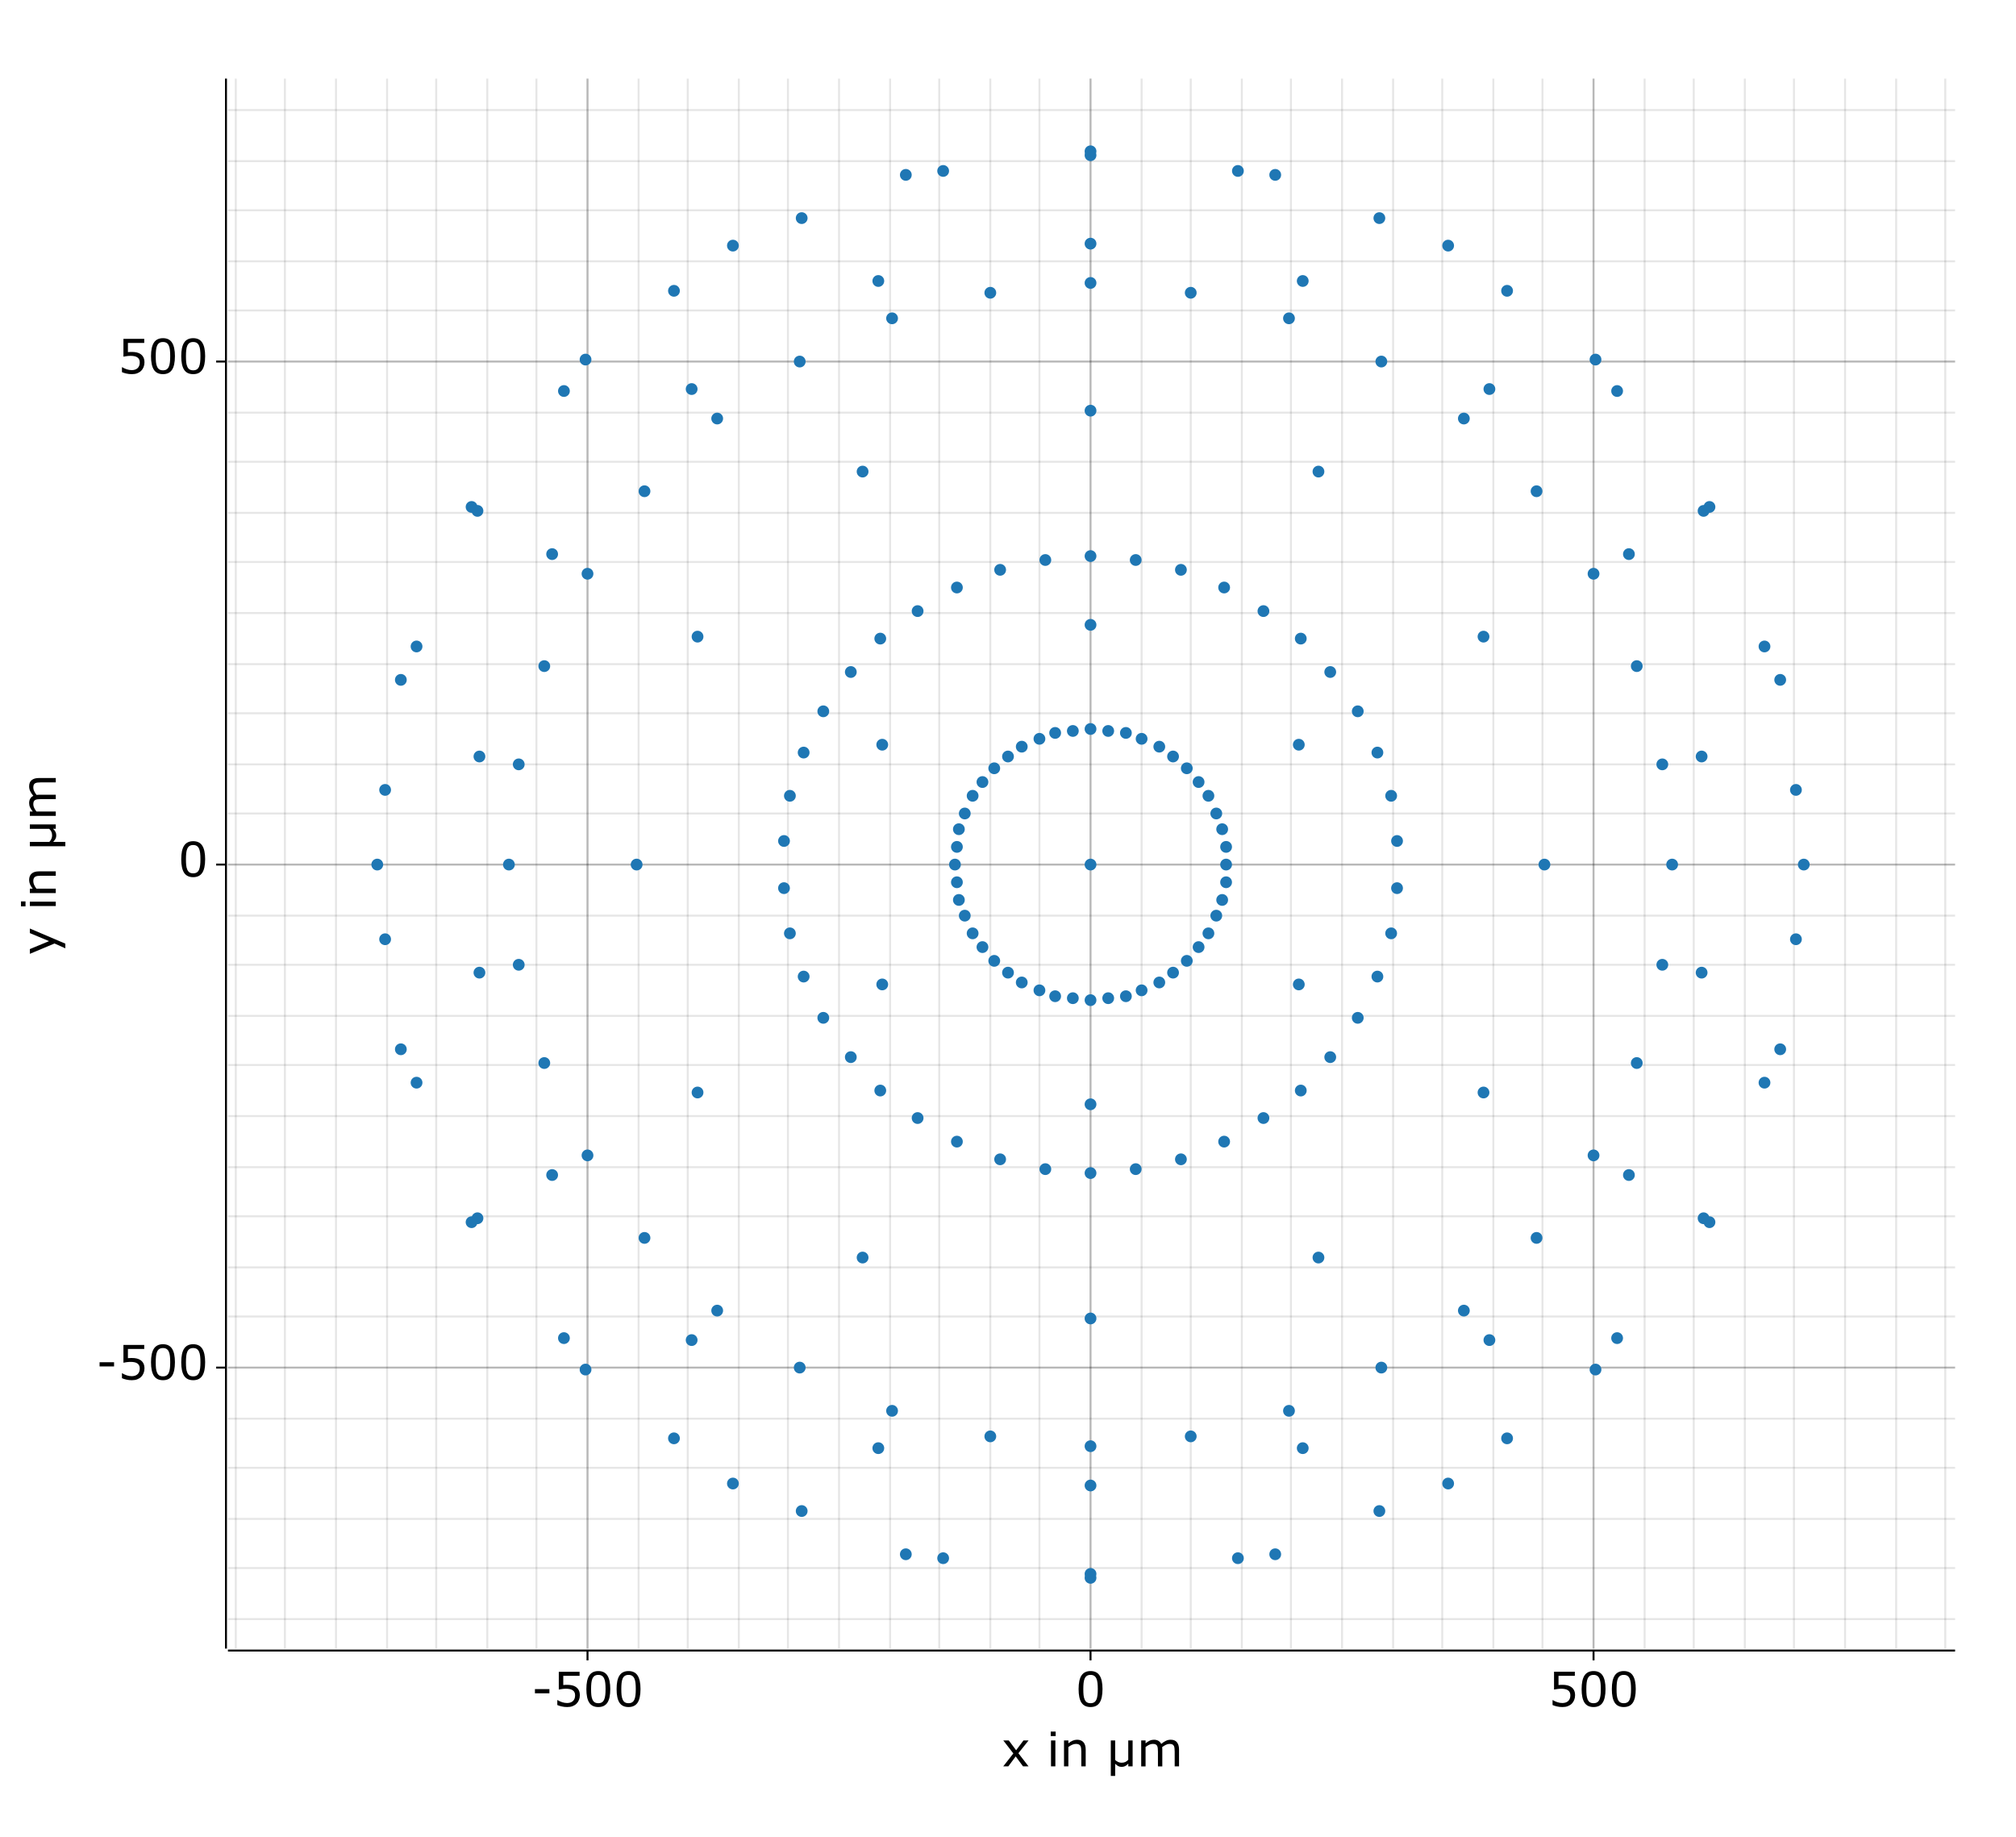 <?xml version="1.0" encoding="UTF-8" standalone="no"?>
<svg
   width="1026"
   height="935"
   viewBox="0 0 1026 935"
   version="1.1"
   id="svg296"
   sodipodi:docname="workshop__04_spot_dia_exit.svg"
   inkscape:version="1.4 (86a8ad7, 2024-10-11)"
   inkscape:export-filename="workshop__04_spot_dia_exit.png"
   inkscape:export-xdpi="96"
   inkscape:export-ydpi="96"
   xmlns:inkscape="http://www.inkscape.org/namespaces/inkscape"
   xmlns:sodipodi="http://sodipodi.sourceforge.net/DTD/sodipodi-0.dtd"
   xmlns="http://www.w3.org/2000/svg"
   xmlns:svg="http://www.w3.org/2000/svg">
  <defs
     id="defs296" />
  <sodipodi:namedview
     id="namedview296"
     pagecolor="#ffffff"
     bordercolor="#000000"
     borderopacity="0.25"
     inkscape:showpageshadow="2"
     inkscape:pageopacity="0.0"
     inkscape:pagecheckerboard="0"
     inkscape:deskcolor="#d1d1d1"
     showgrid="false"
     inkscape:zoom="0.9657754"
     inkscape:cx="513.05925"
     inkscape:cy="467.5"
     inkscape:window-width="1920"
     inkscape:window-height="1147"
     inkscape:window-x="-8"
     inkscape:window-y="-8"
     inkscape:window-maximized="1"
     inkscape:current-layer="svg296" />
  <line
     opacity="0.1"
     stroke="#000000"
     stroke-width="1"
     x1="120"
     y1="839"
     x2="120"
     y2="40"
     id="line1" />
  <line
     opacity="0.1"
     stroke="#000000"
     stroke-width="1"
     x1="145"
     y1="839"
     x2="145"
     y2="40"
     id="line2" />
  <line
     opacity="0.1"
     stroke="#000000"
     stroke-width="1"
     x1="171"
     y1="839"
     x2="171"
     y2="40"
     id="line3" />
  <line
     opacity="0.1"
     stroke="#000000"
     stroke-width="1"
     x1="197"
     y1="839"
     x2="197"
     y2="40"
     id="line4" />
  <line
     opacity="0.1"
     stroke="#000000"
     stroke-width="1"
     x1="222"
     y1="839"
     x2="222"
     y2="40"
     id="line5" />
  <line
     opacity="0.1"
     stroke="#000000"
     stroke-width="1"
     x1="248"
     y1="839"
     x2="248"
     y2="40"
     id="line6" />
  <line
     opacity="0.1"
     stroke="#000000"
     stroke-width="1"
     x1="273"
     y1="839"
     x2="273"
     y2="40"
     id="line7" />
  <line
     opacity="0.1"
     stroke="#000000"
     stroke-width="1"
     x1="299"
     y1="839"
     x2="299"
     y2="40"
     id="line8" />
  <line
     opacity="0.1"
     stroke="#000000"
     stroke-width="1"
     x1="325"
     y1="839"
     x2="325"
     y2="40"
     id="line9" />
  <line
     opacity="0.1"
     stroke="#000000"
     stroke-width="1"
     x1="350"
     y1="839"
     x2="350"
     y2="40"
     id="line10" />
  <line
     opacity="0.1"
     stroke="#000000"
     stroke-width="1"
     x1="376"
     y1="839"
     x2="376"
     y2="40"
     id="line11" />
  <line
     opacity="0.1"
     stroke="#000000"
     stroke-width="1"
     x1="401"
     y1="839"
     x2="401"
     y2="40"
     id="line12" />
  <line
     opacity="0.1"
     stroke="#000000"
     stroke-width="1"
     x1="427"
     y1="839"
     x2="427"
     y2="40"
     id="line13" />
  <line
     opacity="0.1"
     stroke="#000000"
     stroke-width="1"
     x1="453"
     y1="839"
     x2="453"
     y2="40"
     id="line14" />
  <line
     opacity="0.1"
     stroke="#000000"
     stroke-width="1"
     x1="478"
     y1="839"
     x2="478"
     y2="40"
     id="line15" />
  <line
     opacity="0.1"
     stroke="#000000"
     stroke-width="1"
     x1="504"
     y1="839"
     x2="504"
     y2="40"
     id="line16" />
  <line
     opacity="0.1"
     stroke="#000000"
     stroke-width="1"
     x1="529"
     y1="839"
     x2="529"
     y2="40"
     id="line17" />
  <line
     opacity="0.1"
     stroke="#000000"
     stroke-width="1"
     x1="555"
     y1="839"
     x2="555"
     y2="40"
     id="line18" />
  <line
     opacity="0.1"
     stroke="#000000"
     stroke-width="1"
     x1="581"
     y1="839"
     x2="581"
     y2="40"
     id="line19" />
  <line
     opacity="0.1"
     stroke="#000000"
     stroke-width="1"
     x1="606"
     y1="839"
     x2="606"
     y2="40"
     id="line20" />
  <line
     opacity="0.1"
     stroke="#000000"
     stroke-width="1"
     x1="632"
     y1="839"
     x2="632"
     y2="40"
     id="line21" />
  <line
     opacity="0.1"
     stroke="#000000"
     stroke-width="1"
     x1="657"
     y1="839"
     x2="657"
     y2="40"
     id="line22" />
  <line
     opacity="0.1"
     stroke="#000000"
     stroke-width="1"
     x1="683"
     y1="839"
     x2="683"
     y2="40"
     id="line23" />
  <line
     opacity="0.1"
     stroke="#000000"
     stroke-width="1"
     x1="709"
     y1="839"
     x2="709"
     y2="40"
     id="line24" />
  <line
     opacity="0.1"
     stroke="#000000"
     stroke-width="1"
     x1="734"
     y1="839"
     x2="734"
     y2="40"
     id="line25" />
  <line
     opacity="0.1"
     stroke="#000000"
     stroke-width="1"
     x1="760"
     y1="839"
     x2="760"
     y2="40"
     id="line26" />
  <line
     opacity="0.1"
     stroke="#000000"
     stroke-width="1"
     x1="785"
     y1="839"
     x2="785"
     y2="40"
     id="line27" />
  <line
     opacity="0.1"
     stroke="#000000"
     stroke-width="1"
     x1="811"
     y1="839"
     x2="811"
     y2="40"
     id="line28" />
  <line
     opacity="0.1"
     stroke="#000000"
     stroke-width="1"
     x1="837"
     y1="839"
     x2="837"
     y2="40"
     id="line29" />
  <line
     opacity="0.1"
     stroke="#000000"
     stroke-width="1"
     x1="862"
     y1="839"
     x2="862"
     y2="40"
     id="line30" />
  <line
     opacity="0.1"
     stroke="#000000"
     stroke-width="1"
     x1="888"
     y1="839"
     x2="888"
     y2="40"
     id="line31" />
  <line
     opacity="0.1"
     stroke="#000000"
     stroke-width="1"
     x1="913"
     y1="839"
     x2="913"
     y2="40"
     id="line32" />
  <line
     opacity="0.1"
     stroke="#000000"
     stroke-width="1"
     x1="939"
     y1="839"
     x2="939"
     y2="40"
     id="line33" />
  <line
     opacity="0.1"
     stroke="#000000"
     stroke-width="1"
     x1="965"
     y1="839"
     x2="965"
     y2="40"
     id="line34" />
  <line
     opacity="0.1"
     stroke="#000000"
     stroke-width="1"
     x1="990"
     y1="839"
     x2="990"
     y2="40"
     id="line35" />
  <line
     opacity="0.1"
     stroke="#000000"
     stroke-width="1"
     x1="116"
     y1="824"
     x2="995"
     y2="824"
     id="line36" />
  <line
     opacity="0.1"
     stroke="#000000"
     stroke-width="1"
     x1="116"
     y1="798"
     x2="995"
     y2="798"
     id="line37" />
  <line
     opacity="0.1"
     stroke="#000000"
     stroke-width="1"
     x1="116"
     y1="773"
     x2="995"
     y2="773"
     id="line38" />
  <line
     opacity="0.1"
     stroke="#000000"
     stroke-width="1"
     x1="116"
     y1="747"
     x2="995"
     y2="747"
     id="line39" />
  <line
     opacity="0.1"
     stroke="#000000"
     stroke-width="1"
     x1="116"
     y1="722"
     x2="995"
     y2="722"
     id="line40" />
  <line
     opacity="0.1"
     stroke="#000000"
     stroke-width="1"
     x1="116"
     y1="696"
     x2="995"
     y2="696"
     id="line41" />
  <line
     opacity="0.1"
     stroke="#000000"
     stroke-width="1"
     x1="116"
     y1="670"
     x2="995"
     y2="670"
     id="line42" />
  <line
     opacity="0.1"
     stroke="#000000"
     stroke-width="1"
     x1="116"
     y1="645"
     x2="995"
     y2="645"
     id="line43" />
  <line
     opacity="0.1"
     stroke="#000000"
     stroke-width="1"
     x1="116"
     y1="619"
     x2="995"
     y2="619"
     id="line44" />
  <line
     opacity="0.1"
     stroke="#000000"
     stroke-width="1"
     x1="116"
     y1="594"
     x2="995"
     y2="594"
     id="line45" />
  <line
     opacity="0.1"
     stroke="#000000"
     stroke-width="1"
     x1="116"
     y1="568"
     x2="995"
     y2="568"
     id="line46" />
  <line
     opacity="0.1"
     stroke="#000000"
     stroke-width="1"
     x1="116"
     y1="542"
     x2="995"
     y2="542"
     id="line47" />
  <line
     opacity="0.1"
     stroke="#000000"
     stroke-width="1"
     x1="116"
     y1="517"
     x2="995"
     y2="517"
     id="line48" />
  <line
     opacity="0.1"
     stroke="#000000"
     stroke-width="1"
     x1="116"
     y1="491"
     x2="995"
     y2="491"
     id="line49" />
  <line
     opacity="0.1"
     stroke="#000000"
     stroke-width="1"
     x1="116"
     y1="466"
     x2="995"
     y2="466"
     id="line50" />
  <line
     opacity="0.1"
     stroke="#000000"
     stroke-width="1"
     x1="116"
     y1="440"
     x2="995"
     y2="440"
     id="line51" />
  <line
     opacity="0.1"
     stroke="#000000"
     stroke-width="1"
     x1="116"
     y1="414"
     x2="995"
     y2="414"
     id="line52" />
  <line
     opacity="0.1"
     stroke="#000000"
     stroke-width="1"
     x1="116"
     y1="389"
     x2="995"
     y2="389"
     id="line53" />
  <line
     opacity="0.1"
     stroke="#000000"
     stroke-width="1"
     x1="116"
     y1="363"
     x2="995"
     y2="363"
     id="line54" />
  <line
     opacity="0.1"
     stroke="#000000"
     stroke-width="1"
     x1="116"
     y1="338"
     x2="995"
     y2="338"
     id="line55" />
  <line
     opacity="0.1"
     stroke="#000000"
     stroke-width="1"
     x1="116"
     y1="312"
     x2="995"
     y2="312"
     id="line56" />
  <line
     opacity="0.1"
     stroke="#000000"
     stroke-width="1"
     x1="116"
     y1="286"
     x2="995"
     y2="286"
     id="line57" />
  <line
     opacity="0.1"
     stroke="#000000"
     stroke-width="1"
     x1="116"
     y1="261"
     x2="995"
     y2="261"
     id="line58" />
  <line
     opacity="0.1"
     stroke="#000000"
     stroke-width="1"
     x1="116"
     y1="235"
     x2="995"
     y2="235"
     id="line59" />
  <line
     opacity="0.1"
     stroke="#000000"
     stroke-width="1"
     x1="116"
     y1="210"
     x2="995"
     y2="210"
     id="line60" />
  <line
     opacity="0.1"
     stroke="#000000"
     stroke-width="1"
     x1="116"
     y1="184"
     x2="995"
     y2="184"
     id="line61" />
  <line
     opacity="0.1"
     stroke="#000000"
     stroke-width="1"
     x1="116"
     y1="158"
     x2="995"
     y2="158"
     id="line62" />
  <line
     opacity="0.1"
     stroke="#000000"
     stroke-width="1"
     x1="116"
     y1="133"
     x2="995"
     y2="133"
     id="line63" />
  <line
     opacity="0.1"
     stroke="#000000"
     stroke-width="1"
     x1="116"
     y1="107"
     x2="995"
     y2="107"
     id="line64" />
  <line
     opacity="0.1"
     stroke="#000000"
     stroke-width="1"
     x1="116"
     y1="82"
     x2="995"
     y2="82"
     id="line65" />
  <line
     opacity="0.1"
     stroke="#000000"
     stroke-width="1"
     x1="116"
     y1="56"
     x2="995"
     y2="56"
     id="line66" />
  <path
     d="m -22.546,445.192 -7.702,18.062 h -2.374 l 2.457,-5.505 -5.257,-12.557 h 2.41 l 4.052,9.781 4.087,-9.781 z m 13.798,-2.209 h -2.504 v -2.304 h 2.504 z m -0.142,15.404 h -2.221 v -13.195 h 2.221 z m 15.428,0 H 4.318 v -7.513 q 0,-0.91 -0.106,-1.701 -0.106,-0.803 -0.39,-1.252 -0.295,-0.496 -0.851,-0.732 -0.555,-0.248 -1.441,-0.248 -0.91,0 -1.902,0.449 -0.992,0.449 -1.902,1.146 v 9.852 h -2.221 v -13.195 h 2.221 v 1.465 q 1.04,-0.862 2.15,-1.347 1.11,-0.484 2.28,-0.484 2.138,0 3.26,1.288 1.122,1.288 1.122,3.709 z m 23.886,0 h -2.197 v -1.394 q -0.874,0.921 -1.677,1.288 -0.791,0.354 -1.713,0.354 -0.886,0 -1.595,-0.319 -0.709,-0.319 -1.701,-1.264 v 6.202 h -2.221 v -18.062 h 2.221 v 9.9 q 0.378,0.461 1.311,0.945 0.933,0.484 2.008,0.484 1.099,0 1.902,-0.39 0.803,-0.402 1.441,-1.11 v -9.829 h 2.221 z m 23.627,0 h -2.221 v -7.513 q 0,-0.851 -0.083,-1.642 -0.071,-0.791 -0.319,-1.264 -0.272,-0.508 -0.78,-0.768 -0.508,-0.26 -1.465,-0.26 -0.933,0 -1.866,0.473 -0.933,0.461 -1.866,1.181 0.035,0.272 0.059,0.638 0.024,0.354 0.024,0.709 v 8.446 h -2.221 v -7.513 q 0,-0.874 -0.083,-1.654 -0.071,-0.791 -0.319,-1.264 -0.272,-0.508 -0.78,-0.756 -0.508,-0.26 -1.465,-0.26 -0.91,0 -1.831,0.449 -0.91,0.449 -1.819,1.146 v 9.852 h -2.221 v -13.195 h 2.221 v 1.465 q 1.04,-0.862 2.067,-1.347 1.04,-0.484 2.209,-0.484 1.347,0 2.28,0.567 0.945,0.567 1.406,1.571 1.347,-1.134 2.457,-1.63 1.11,-0.508 2.374,-0.508 2.174,0 3.201,1.323 1.04,1.311 1.04,3.674 z"
     id="text66"
     style="font-size:24.194px;text-anchor:middle"
     transform="rotate(270, 10, 440)"
     aria-label="y in μm" />
  <path
     d="m 523.466,898.952 h -2.8 l -3.745,-5.068 -3.768,5.068 h -2.587 l 5.151,-6.58 -5.103,-6.615 h 2.8 l 3.721,4.985 3.733,-4.985 h 2.599 l -5.186,6.497 z m 13.786,-15.404 h -2.504 v -2.304 h 2.504 z m -0.142,15.404 h -2.221 v -13.195 h 2.221 z m 15.428,0 h -2.221 v -7.513 q 0,-0.91 -0.106,-1.701 -0.106,-0.803 -0.39,-1.252 -0.295,-0.496 -0.851,-0.732 -0.555,-0.248 -1.441,-0.248 -0.91,0 -1.902,0.449 -0.992,0.449 -1.902,1.146 v 9.852 h -2.221 v -13.195 h 2.221 v 1.465 q 1.04,-0.862 2.15,-1.347 1.11,-0.484 2.28,-0.484 2.138,0 3.26,1.288 1.122,1.288 1.122,3.709 z m 23.886,0 h -2.197 v -1.394 q -0.874,0.921 -1.677,1.288 -0.791,0.354 -1.713,0.354 -0.886,0 -1.595,-0.319 -0.709,-0.319 -1.701,-1.264 v 6.202 h -2.221 v -18.062 h 2.221 v 9.899 q 0.378,0.461 1.311,0.945 0.933,0.484 2.008,0.484 1.099,0 1.902,-0.39 0.803,-0.402 1.441,-1.11 v -9.829 h 2.221 z m 23.627,0 h -2.221 v -7.513 q 0,-0.851 -0.083,-1.642 -0.071,-0.791 -0.319,-1.264 -0.272,-0.508 -0.78,-0.768 -0.508,-0.26 -1.465,-0.26 -0.933,0 -1.866,0.473 -0.933,0.461 -1.867,1.181 0.035,0.272 0.059,0.638 0.024,0.354 0.024,0.709 v 8.446 h -2.221 v -7.513 q 0,-0.874 -0.083,-1.654 -0.071,-0.791 -0.319,-1.264 -0.272,-0.508 -0.78,-0.756 -0.508,-0.26 -1.465,-0.26 -0.91,0 -1.831,0.449 -0.91,0.449 -1.819,1.146 v 9.852 h -2.221 v -13.195 h 2.221 v 1.465 q 1.04,-0.862 2.067,-1.347 1.04,-0.484 2.209,-0.484 1.347,0 2.28,0.567 0.945,0.567 1.406,1.571 1.347,-1.134 2.457,-1.63 1.11,-0.508 2.374,-0.508 2.174,0 3.201,1.323 1.04,1.311 1.04,3.674 z"
     id="text67"
     style="font-size:24.194px;text-anchor:middle"
     aria-label="x in μm" />
  <line
     opacity="0.2"
     stroke="#000000"
     stroke-width="1"
     x1="299"
     y1="839"
     x2="299"
     y2="40"
     id="line67" />
  <line
     opacity="0.2"
     stroke="#000000"
     stroke-width="1"
     x1="555"
     y1="839"
     x2="555"
     y2="40"
     id="line68" />
  <line
     opacity="0.2"
     stroke="#000000"
     stroke-width="1"
     x1="811"
     y1="839"
     x2="811"
     y2="40"
     id="line69" />
  <line
     opacity="0.2"
     stroke="#000000"
     stroke-width="1"
     x1="116"
     y1="696"
     x2="995"
     y2="696"
     id="line70" />
  <line
     opacity="0.2"
     stroke="#000000"
     stroke-width="1"
     x1="116"
     y1="440"
     x2="995"
     y2="440"
     id="line71" />
  <line
     opacity="0.2"
     stroke="#000000"
     stroke-width="1"
     x1="116"
     y1="184"
     x2="995"
     y2="184"
     id="line72" />
  <polyline
     fill="none"
     opacity="1"
     stroke="#000000"
     stroke-width="1"
     points="115,40 115,839 "
     id="polyline72" />
  <path
     d="m 58.05,695.421 h -7.371 v -2.138 h 7.371 z m 15.475,1.04 q 0,1.229 -0.449,2.351 -0.449,1.122 -1.229,1.89 -0.851,0.827 -2.032,1.276 -1.17,0.437 -2.717,0.437 -1.441,0 -2.776,-0.307 -1.335,-0.295 -2.256,-0.721 v -2.493 h 0.165 q 0.969,0.614 2.268,1.051 1.299,0.425 2.552,0.425 0.839,0 1.618,-0.236 0.791,-0.236 1.406,-0.827 0.52,-0.508 0.78,-1.217 0.272,-0.709 0.272,-1.642 0,-0.91 -0.319,-1.536 -0.307,-0.626 -0.862,-1.004 -0.614,-0.449 -1.5,-0.626 -0.874,-0.189 -1.961,-0.189 -1.04,0 -2.008,0.142 -0.957,0.142 -1.654,0.284 v -9.061 h 10.585 v 2.067 h -8.305 v 4.678 q 0.508,-0.047 1.04,-0.071 0.532,-0.024 0.921,-0.024 1.429,0 2.504,0.248 1.075,0.236 1.973,0.851 0.945,0.65 1.465,1.677 0.52,1.028 0.52,2.575 z m 15.499,-3.213 q 0,4.737 -1.488,6.958 -1.477,2.209 -4.595,2.209 -3.166,0 -4.631,-2.245 -1.453,-2.245 -1.453,-6.899 0,-4.69 1.477,-6.923 1.477,-2.245 4.607,-2.245 3.166,0 4.619,2.28 1.465,2.268 1.465,6.864 z m -3.107,5.363 q 0.413,-0.957 0.555,-2.245 0.154,-1.299 0.154,-3.119 0,-1.796 -0.154,-3.119 -0.142,-1.323 -0.567,-2.245 -0.413,-0.91 -1.134,-1.37 -0.709,-0.461 -1.831,-0.461 -1.11,0 -1.843,0.461 -0.721,0.461 -1.146,1.394 -0.402,0.874 -0.555,2.28 -0.142,1.406 -0.142,3.083 0,1.843 0.13,3.083 0.13,1.24 0.555,2.221 0.39,0.921 1.099,1.406 0.721,0.484 1.902,0.484 1.11,0 1.843,-0.461 0.732,-0.461 1.134,-1.394 z m 18.488,-5.363 q 0,4.737 -1.488,6.958 -1.477,2.209 -4.595,2.209 -3.166,0 -4.631,-2.245 -1.453,-2.245 -1.453,-6.899 0,-4.69 1.477,-6.923 1.477,-2.245 4.607,-2.245 3.166,0 4.619,2.28 1.465,2.268 1.465,6.864 z m -3.107,5.363 q 0.413,-0.957 0.555,-2.245 0.154,-1.299 0.154,-3.119 0,-1.796 -0.154,-3.119 -0.142,-1.323 -0.567,-2.245 -0.413,-0.91 -1.134,-1.37 -0.709,-0.461 -1.831,-0.461 -1.11,0 -1.843,0.461 -0.721,0.461 -1.146,1.394 -0.402,0.874 -0.555,2.28 -0.142,1.406 -0.142,3.083 0,1.843 0.13,3.083 0.13,1.24 0.555,2.221 0.39,0.921 1.099,1.406 0.721,0.484 1.902,0.484 1.11,0 1.843,-0.461 0.732,-0.461 1.134,-1.394 z"
     id="text72"
     style="font-size:24.194px;text-anchor:end"
     aria-label="-500" />
  <polyline
     fill="none"
     opacity="1"
     stroke="#000000"
     stroke-width="1"
     points="110,696 115,696 "
     id="polyline73" />
  <path
     d="m 104.405,437.248 q 0,4.737 -1.488,6.958 -1.477,2.209 -4.595,2.209 -3.166,0 -4.631,-2.245 -1.453,-2.245 -1.453,-6.899 0,-4.69 1.477,-6.923 1.477,-2.245 4.607,-2.245 3.166,0 4.619,2.28 1.465,2.268 1.465,6.864 z m -3.107,5.363 q 0.413,-0.957 0.555,-2.245 0.154,-1.299 0.154,-3.119 0,-1.796 -0.154,-3.119 -0.142,-1.323 -0.567,-2.245 -0.413,-0.91 -1.134,-1.37 -0.709,-0.461 -1.831,-0.461 -1.11,0 -1.843,0.461 -0.721,0.461 -1.146,1.394 -0.402,0.874 -0.555,2.28 -0.142,1.406 -0.142,3.083 0,1.843 0.13,3.083 0.13,1.24 0.555,2.221 0.39,0.921 1.099,1.406 0.721,0.484 1.902,0.484 1.11,0 1.843,-0.461 0.732,-0.461 1.134,-1.394 z"
     id="text73"
     style="font-size:24.194px;text-anchor:end"
     aria-label="0" />
  <polyline
     fill="none"
     opacity="1"
     stroke="#000000"
     stroke-width="1"
     points="110,440 115,440 "
     id="polyline74" />
  <path
     d="m 73.525,184.461 q 0,1.229 -0.449,2.351 -0.449,1.122 -1.229,1.89 -0.851,0.827 -2.032,1.276 -1.17,0.437 -2.717,0.437 -1.441,0 -2.776,-0.307 -1.335,-0.295 -2.256,-0.721 v -2.493 h 0.165 q 0.969,0.614 2.268,1.051 1.299,0.425 2.552,0.425 0.839,0 1.618,-0.236 0.791,-0.236 1.406,-0.827 0.52,-0.508 0.78,-1.217 0.272,-0.709 0.272,-1.642 0,-0.91 -0.319,-1.536 -0.307,-0.626 -0.862,-1.004 -0.614,-0.449 -1.5,-0.626 -0.874,-0.189 -1.961,-0.189 -1.04,0 -2.008,0.142 -0.957,0.142 -1.654,0.284 v -9.061 h 10.585 v 2.067 h -8.305 v 4.678 q 0.508,-0.047 1.04,-0.071 0.532,-0.024 0.921,-0.024 1.429,0 2.504,0.248 1.075,0.236 1.973,0.851 0.945,0.65 1.465,1.677 0.52,1.028 0.52,2.575 z m 15.499,-3.213 q 0,4.737 -1.488,6.958 -1.477,2.209 -4.595,2.209 -3.166,0 -4.631,-2.245 -1.453,-2.245 -1.453,-6.899 0,-4.69 1.477,-6.923 1.477,-2.245 4.607,-2.245 3.166,0 4.619,2.28 1.465,2.268 1.465,6.864 z m -3.107,5.363 q 0.413,-0.957 0.555,-2.245 0.154,-1.299 0.154,-3.119 0,-1.796 -0.154,-3.119 -0.142,-1.323 -0.567,-2.245 -0.413,-0.91 -1.134,-1.37 -0.709,-0.461 -1.831,-0.461 -1.11,0 -1.843,0.461 -0.721,0.461 -1.146,1.394 -0.402,0.874 -0.555,2.28 -0.142,1.406 -0.142,3.083 0,1.843 0.13,3.083 0.13,1.24 0.555,2.221 0.39,0.921 1.099,1.406 0.721,0.484 1.902,0.484 1.11,0 1.843,-0.461 0.732,-0.461 1.134,-1.394 z m 18.488,-5.363 q 0,4.737 -1.488,6.958 -1.477,2.209 -4.595,2.209 -3.166,0 -4.631,-2.245 -1.453,-2.245 -1.453,-6.899 0,-4.69 1.477,-6.923 1.477,-2.245 4.607,-2.245 3.166,0 4.619,2.28 1.465,2.268 1.465,6.864 z m -3.107,5.363 q 0.413,-0.957 0.555,-2.245 0.154,-1.299 0.154,-3.119 0,-1.796 -0.154,-3.119 -0.142,-1.323 -0.567,-2.245 -0.413,-0.91 -1.134,-1.37 -0.709,-0.461 -1.831,-0.461 -1.11,0 -1.843,0.461 -0.721,0.461 -1.146,1.394 -0.402,0.874 -0.555,2.28 -0.142,1.406 -0.142,3.083 0,1.843 0.13,3.083 0.13,1.24 0.555,2.221 0.39,0.921 1.099,1.406 0.721,0.484 1.902,0.484 1.11,0 1.843,-0.461 0.732,-0.461 1.134,-1.394 z"
     id="text74"
     style="font-size:24.194px;text-anchor:end"
     aria-label="500" />
  <polyline
     fill="none"
     opacity="1"
     stroke="#000000"
     stroke-width="1"
     points="110,184 115,184 "
     id="polyline75" />
  <polyline
     fill="none"
     opacity="1"
     stroke="#000000"
     stroke-width="1"
     points="116,840 995,840 "
     id="polyline76" />
  <path
     d="m 279.614,861.76 h -7.371 v -2.138 h 7.371 z m 15.475,1.04 q 0,1.229 -0.449,2.351 -0.449,1.122 -1.229,1.89 -0.851,0.827 -2.032,1.276 -1.17,0.437 -2.717,0.437 -1.441,0 -2.776,-0.307 -1.335,-0.295 -2.256,-0.721 v -2.493 h 0.165 q 0.969,0.614 2.268,1.051 1.299,0.425 2.552,0.425 0.839,0 1.618,-0.236 0.791,-0.236 1.406,-0.827 0.52,-0.508 0.78,-1.217 0.272,-0.709 0.272,-1.642 0,-0.91 -0.319,-1.536 -0.307,-0.626 -0.862,-1.004 -0.614,-0.449 -1.5,-0.626 -0.874,-0.189 -1.961,-0.189 -1.04,0 -2.008,0.142 -0.957,0.142 -1.654,0.284 v -9.061 h 10.585 v 2.067 h -8.305 v 4.678 q 0.508,-0.047 1.04,-0.071 0.532,-0.024 0.921,-0.024 1.429,0 2.504,0.248 1.075,0.236 1.973,0.851 0.945,0.65 1.465,1.677 0.52,1.028 0.52,2.575 z m 15.499,-3.213 q 0,4.737 -1.488,6.958 -1.477,2.209 -4.595,2.209 -3.166,0 -4.631,-2.245 -1.453,-2.245 -1.453,-6.899 0,-4.69 1.477,-6.923 1.477,-2.245 4.607,-2.245 3.166,0 4.619,2.28 1.465,2.268 1.465,6.864 z m -3.107,5.363 q 0.413,-0.957 0.555,-2.245 0.154,-1.299 0.154,-3.119 0,-1.796 -0.154,-3.119 -0.142,-1.323 -0.567,-2.245 -0.413,-0.91 -1.134,-1.37 -0.709,-0.461 -1.831,-0.461 -1.11,0 -1.843,0.461 -0.721,0.461 -1.146,1.394 -0.402,0.874 -0.555,2.28 -0.142,1.406 -0.142,3.083 0,1.843 0.13,3.083 0.13,1.24 0.555,2.221 0.39,0.921 1.099,1.406 0.721,0.484 1.902,0.484 1.11,0 1.843,-0.461 0.732,-0.461 1.134,-1.394 z m 18.488,-5.363 q 0,4.737 -1.488,6.958 -1.477,2.209 -4.595,2.209 -3.166,0 -4.631,-2.245 -1.453,-2.245 -1.453,-6.899 0,-4.69 1.477,-6.923 1.477,-2.245 4.607,-2.245 3.166,0 4.619,2.28 1.465,2.268 1.465,6.864 z m -3.107,5.363 q 0.413,-0.957 0.555,-2.245 0.154,-1.299 0.154,-3.119 0,-1.796 -0.154,-3.119 -0.142,-1.323 -0.567,-2.245 -0.413,-0.91 -1.134,-1.37 -0.709,-0.461 -1.831,-0.461 -1.11,0 -1.843,0.461 -0.721,0.461 -1.146,1.394 -0.402,0.874 -0.555,2.28 -0.142,1.406 -0.142,3.083 0,1.843 0.13,3.083 0.13,1.24 0.555,2.221 0.39,0.921 1.099,1.406 0.721,0.484 1.902,0.484 1.11,0 1.843,-0.461 0.732,-0.461 1.134,-1.394 z"
     id="text76"
     style="font-size:24.194px;text-anchor:middle"
     aria-label="-500" />
  <polyline
     fill="none"
     opacity="1"
     stroke="#000000"
     stroke-width="1"
     points="299,840 299,845 "
     id="polyline77" />
  <path
     d="m 561.096,859.586 q 0,4.737 -1.488,6.958 -1.477,2.209 -4.595,2.209 -3.166,0 -4.631,-2.245 -1.453,-2.245 -1.453,-6.899 0,-4.69 1.477,-6.923 1.477,-2.245 4.607,-2.245 3.166,0 4.619,2.28 1.465,2.268 1.465,6.864 z m -3.107,5.363 q 0.413,-0.957 0.555,-2.245 0.154,-1.299 0.154,-3.119 0,-1.796 -0.154,-3.119 -0.142,-1.323 -0.567,-2.245 -0.413,-0.91 -1.134,-1.37 -0.709,-0.461 -1.831,-0.461 -1.11,0 -1.843,0.461 -0.721,0.461 -1.146,1.394 -0.402,0.874 -0.555,2.28 -0.142,1.406 -0.142,3.083 0,1.843 0.13,3.083 0.13,1.24 0.555,2.221 0.39,0.921 1.099,1.406 0.721,0.484 1.902,0.484 1.11,0 1.843,-0.461 0.732,-0.461 1.134,-1.394 z"
     id="text77"
     style="font-size:24.194px;text-anchor:middle"
     aria-label="0" />
  <polyline
     fill="none"
     opacity="1"
     stroke="#000000"
     stroke-width="1"
     points="555,840 555,845 "
     id="polyline78" />
  <path
     d="m 801.597,862.799 q 0,1.229 -0.449,2.351 -0.449,1.122 -1.229,1.89 -0.851,0.827 -2.032,1.276 -1.17,0.437 -2.717,0.437 -1.441,0 -2.776,-0.307 -1.335,-0.295 -2.256,-0.721 v -2.493 h 0.165 q 0.969,0.614 2.268,1.051 1.299,0.425 2.552,0.425 0.839,0 1.618,-0.236 0.791,-0.236 1.406,-0.827 0.52,-0.508 0.78,-1.217 0.272,-0.709 0.272,-1.642 0,-0.91 -0.319,-1.536 -0.307,-0.626 -0.862,-1.004 -0.614,-0.449 -1.5,-0.626 -0.874,-0.189 -1.961,-0.189 -1.04,0 -2.008,0.142 -0.957,0.142 -1.654,0.284 v -9.061 h 10.585 v 2.067 h -8.305 v 4.678 q 0.508,-0.047 1.04,-0.071 0.532,-0.024 0.921,-0.024 1.429,0 2.504,0.248 1.075,0.236 1.973,0.851 0.945,0.65 1.465,1.677 0.52,1.028 0.52,2.575 z m 15.499,-3.213 q 0,4.737 -1.488,6.958 -1.477,2.209 -4.595,2.209 -3.166,0 -4.631,-2.245 -1.453,-2.245 -1.453,-6.899 0,-4.69 1.477,-6.923 1.477,-2.245 4.607,-2.245 3.166,0 4.619,2.28 1.465,2.268 1.465,6.864 z m -3.107,5.363 q 0.413,-0.957 0.555,-2.245 0.154,-1.299 0.154,-3.119 0,-1.796 -0.154,-3.119 -0.142,-1.323 -0.567,-2.245 -0.413,-0.91 -1.134,-1.37 -0.709,-0.461 -1.831,-0.461 -1.11,0 -1.843,0.461 -0.721,0.461 -1.146,1.394 -0.402,0.874 -0.555,2.28 -0.142,1.406 -0.142,3.083 0,1.843 0.13,3.083 0.13,1.24 0.555,2.221 0.39,0.921 1.099,1.406 0.721,0.484 1.902,0.484 1.11,0 1.843,-0.461 0.732,-0.461 1.134,-1.394 z m 18.488,-5.363 q 0,4.737 -1.488,6.958 -1.477,2.209 -4.595,2.209 -3.166,0 -4.631,-2.245 -1.453,-2.245 -1.453,-6.899 0,-4.69 1.477,-6.923 1.477,-2.245 4.607,-2.245 3.166,0 4.619,2.28 1.465,2.268 1.465,6.864 z m -3.107,5.363 q 0.413,-0.957 0.555,-2.245 0.154,-1.299 0.154,-3.119 0,-1.796 -0.154,-3.119 -0.142,-1.323 -0.567,-2.245 -0.413,-0.91 -1.134,-1.37 -0.709,-0.461 -1.831,-0.461 -1.11,0 -1.843,0.461 -0.721,0.461 -1.146,1.394 -0.402,0.874 -0.555,2.28 -0.142,1.406 -0.142,3.083 0,1.843 0.13,3.083 0.13,1.24 0.555,2.221 0.39,0.921 1.099,1.406 0.721,0.484 1.902,0.484 1.11,0 1.843,-0.461 0.732,-0.461 1.134,-1.394 z"
     id="text78"
     style="font-size:24.194px;text-anchor:middle"
     aria-label="500" />
  <polyline
     fill="none"
     opacity="1"
     stroke="#000000"
     stroke-width="1"
     points="811,840 811,845 "
     id="polyline79" />
  <circle
     cx="555"
     cy="440"
     r="3"
     opacity="1"
     fill="#1F77B4"
     stroke="none"
     stroke-width="1"
     id="circle79" />
  <circle
     cx="555"
     cy="318"
     r="3"
     opacity="1"
     fill="#1F77B4"
     stroke="none"
     stroke-width="1"
     id="circle80" />
  <circle
     cx="661"
     cy="379"
     r="3"
     opacity="1"
     fill="#1F77B4"
     stroke="none"
     stroke-width="1"
     id="circle81" />
  <circle
     cx="661"
     cy="501"
     r="3"
     opacity="1"
     fill="#1F77B4"
     stroke="none"
     stroke-width="1"
     id="circle82" />
  <circle
     cx="555"
     cy="562"
     r="3"
     opacity="1"
     fill="#1F77B4"
     stroke="none"
     stroke-width="1"
     id="circle83" />
  <circle
     cx="449"
     cy="501"
     r="3"
     opacity="1"
     fill="#1F77B4"
     stroke="none"
     stroke-width="1"
     id="circle84" />
  <circle
     cx="449"
     cy="379"
     r="3"
     opacity="1"
     fill="#1F77B4"
     stroke="none"
     stroke-width="1"
     id="circle85" />
  <circle
     cx="555"
     cy="209"
     r="3"
     opacity="1"
     fill="#1F77B4"
     stroke="none"
     stroke-width="1"
     id="circle86" />
  <circle
     cx="671"
     cy="240"
     r="3"
     opacity="1"
     fill="#1F77B4"
     stroke="none"
     stroke-width="1"
     id="circle87" />
  <circle
     cx="755"
     cy="324"
     r="3"
     opacity="1"
     fill="#1F77B4"
     stroke="none"
     stroke-width="1"
     id="circle88" />
  <circle
     cx="786"
     cy="440"
     r="3"
     opacity="1"
     fill="#1F77B4"
     stroke="none"
     stroke-width="1"
     id="circle89" />
  <circle
     cx="755"
     cy="556"
     r="3"
     opacity="1"
     fill="#1F77B4"
     stroke="none"
     stroke-width="1"
     id="circle90" />
  <circle
     cx="671"
     cy="640"
     r="3"
     opacity="1"
     fill="#1F77B4"
     stroke="none"
     stroke-width="1"
     id="circle91" />
  <circle
     cx="555"
     cy="671"
     r="3"
     opacity="1"
     fill="#1F77B4"
     stroke="none"
     stroke-width="1"
     id="circle92" />
  <circle
     cx="439"
     cy="640"
     r="3"
     opacity="1"
     fill="#1F77B4"
     stroke="none"
     stroke-width="1"
     id="circle93" />
  <circle
     cx="355"
     cy="556"
     r="3"
     opacity="1"
     fill="#1F77B4"
     stroke="none"
     stroke-width="1"
     id="circle94" />
  <circle
     cx="324"
     cy="440"
     r="3"
     opacity="1"
     fill="#1F77B4"
     stroke="none"
     stroke-width="1"
     id="circle95" />
  <circle
     cx="355"
     cy="324"
     r="3"
     opacity="1"
     fill="#1F77B4"
     stroke="none"
     stroke-width="1"
     id="circle96" />
  <circle
     cx="439"
     cy="240"
     r="3"
     opacity="1"
     fill="#1F77B4"
     stroke="none"
     stroke-width="1"
     id="circle97" />
  <circle
     cx="555"
     cy="124"
     r="3"
     opacity="1"
     fill="#1F77B4"
     stroke="none"
     stroke-width="1"
     id="circle98" />
  <circle
     cx="663"
     cy="143"
     r="3"
     opacity="1"
     fill="#1F77B4"
     stroke="none"
     stroke-width="1"
     id="circle99" />
  <circle
     cx="758"
     cy="198"
     r="3"
     opacity="1"
     fill="#1F77B4"
     stroke="none"
     stroke-width="1"
     id="circle100" />
  <circle
     cx="829"
     cy="282"
     r="3"
     opacity="1"
     fill="#1F77B4"
     stroke="none"
     stroke-width="1"
     id="circle101" />
  <circle
     cx="866"
     cy="385"
     r="3"
     opacity="1"
     fill="#1F77B4"
     stroke="none"
     stroke-width="1"
     id="circle102" />
  <circle
     cx="866"
     cy="495"
     r="3"
     opacity="1"
     fill="#1F77B4"
     stroke="none"
     stroke-width="1"
     id="circle103" />
  <circle
     cx="829"
     cy="598"
     r="3"
     opacity="1"
     fill="#1F77B4"
     stroke="none"
     stroke-width="1"
     id="circle104" />
  <circle
     cx="758"
     cy="682"
     r="3"
     opacity="1"
     fill="#1F77B4"
     stroke="none"
     stroke-width="1"
     id="circle105" />
  <circle
     cx="663"
     cy="737"
     r="3"
     opacity="1"
     fill="#1F77B4"
     stroke="none"
     stroke-width="1"
     id="circle106" />
  <circle
     cx="555"
     cy="756"
     r="3"
     opacity="1"
     fill="#1F77B4"
     stroke="none"
     stroke-width="1"
     id="circle107" />
  <circle
     cx="447"
     cy="737"
     r="3"
     opacity="1"
     fill="#1F77B4"
     stroke="none"
     stroke-width="1"
     id="circle108" />
  <circle
     cx="352"
     cy="682"
     r="3"
     opacity="1"
     fill="#1F77B4"
     stroke="none"
     stroke-width="1"
     id="circle109" />
  <circle
     cx="281"
     cy="598"
     r="3"
     opacity="1"
     fill="#1F77B4"
     stroke="none"
     stroke-width="1"
     id="circle110" />
  <circle
     cx="244"
     cy="495"
     r="3"
     opacity="1"
     fill="#1F77B4"
     stroke="none"
     stroke-width="1"
     id="circle111" />
  <circle
     cx="244"
     cy="385"
     r="3"
     opacity="1"
     fill="#1F77B4"
     stroke="none"
     stroke-width="1"
     id="circle112" />
  <circle
     cx="281"
     cy="282"
     r="3"
     opacity="1"
     fill="#1F77B4"
     stroke="none"
     stroke-width="1"
     id="circle113" />
  <circle
     cx="352"
     cy="198"
     r="3"
     opacity="1"
     fill="#1F77B4"
     stroke="none"
     stroke-width="1"
     id="circle114" />
  <circle
     cx="447"
     cy="143"
     r="3"
     opacity="1"
     fill="#1F77B4"
     stroke="none"
     stroke-width="1"
     id="circle115" />
  <circle
     cx="555"
     cy="77"
     r="3"
     opacity="1"
     fill="#1F77B4"
     stroke="none"
     stroke-width="1"
     id="circle116" />
  <circle
     cx="649"
     cy="89"
     r="3"
     opacity="1"
     fill="#1F77B4"
     stroke="none"
     stroke-width="1"
     id="circle117" />
  <circle
     cx="737"
     cy="125"
     r="3"
     opacity="1"
     fill="#1F77B4"
     stroke="none"
     stroke-width="1"
     id="circle118" />
  <circle
     cx="812"
     cy="183"
     r="3"
     opacity="1"
     fill="#1F77B4"
     stroke="none"
     stroke-width="1"
     id="circle119" />
  <circle
     cx="870"
     cy="258"
     r="3"
     opacity="1"
     fill="#1F77B4"
     stroke="none"
     stroke-width="1"
     id="circle120" />
  <circle
     cx="906"
     cy="346"
     r="3"
     opacity="1"
     fill="#1F77B4"
     stroke="none"
     stroke-width="1"
     id="circle121" />
  <circle
     cx="918"
     cy="440"
     r="3"
     opacity="1"
     fill="#1F77B4"
     stroke="none"
     stroke-width="1"
     id="circle122" />
  <circle
     cx="906"
     cy="534"
     r="3"
     opacity="1"
     fill="#1F77B4"
     stroke="none"
     stroke-width="1"
     id="circle123" />
  <circle
     cx="870"
     cy="622"
     r="3"
     opacity="1"
     fill="#1F77B4"
     stroke="none"
     stroke-width="1"
     id="circle124" />
  <circle
     cx="812"
     cy="697"
     r="3"
     opacity="1"
     fill="#1F77B4"
     stroke="none"
     stroke-width="1"
     id="circle125" />
  <circle
     cx="737"
     cy="755"
     r="3"
     opacity="1"
     fill="#1F77B4"
     stroke="none"
     stroke-width="1"
     id="circle126" />
  <circle
     cx="649"
     cy="791"
     r="3"
     opacity="1"
     fill="#1F77B4"
     stroke="none"
     stroke-width="1"
     id="circle127" />
  <circle
     cx="555"
     cy="803"
     r="3"
     opacity="1"
     fill="#1F77B4"
     stroke="none"
     stroke-width="1"
     id="circle128" />
  <circle
     cx="461"
     cy="791"
     r="3"
     opacity="1"
     fill="#1F77B4"
     stroke="none"
     stroke-width="1"
     id="circle129" />
  <circle
     cx="373"
     cy="755"
     r="3"
     opacity="1"
     fill="#1F77B4"
     stroke="none"
     stroke-width="1"
     id="circle130" />
  <circle
     cx="298"
     cy="697"
     r="3"
     opacity="1"
     fill="#1F77B4"
     stroke="none"
     stroke-width="1"
     id="circle131" />
  <circle
     cx="240"
     cy="622"
     r="3"
     opacity="1"
     fill="#1F77B4"
     stroke="none"
     stroke-width="1"
     id="circle132" />
  <circle
     cx="204"
     cy="534"
     r="3"
     opacity="1"
     fill="#1F77B4"
     stroke="none"
     stroke-width="1"
     id="circle133" />
  <circle
     cx="192"
     cy="440"
     r="3"
     opacity="1"
     fill="#1F77B4"
     stroke="none"
     stroke-width="1"
     id="circle134" />
  <circle
     cx="204"
     cy="346"
     r="3"
     opacity="1"
     fill="#1F77B4"
     stroke="none"
     stroke-width="1"
     id="circle135" />
  <circle
     cx="240"
     cy="258"
     r="3"
     opacity="1"
     fill="#1F77B4"
     stroke="none"
     stroke-width="1"
     id="circle136" />
  <circle
     cx="298"
     cy="183"
     r="3"
     opacity="1"
     fill="#1F77B4"
     stroke="none"
     stroke-width="1"
     id="circle137" />
  <circle
     cx="373"
     cy="125"
     r="3"
     opacity="1"
     fill="#1F77B4"
     stroke="none"
     stroke-width="1"
     id="circle138" />
  <circle
     cx="461"
     cy="89"
     r="3"
     opacity="1"
     fill="#1F77B4"
     stroke="none"
     stroke-width="1"
     id="circle139" />
  <circle
     cx="555"
     cy="79"
     r="3"
     opacity="1"
     fill="#1F77B4"
     stroke="none"
     stroke-width="1"
     id="circle140" />
  <circle
     cx="630"
     cy="87"
     r="3"
     opacity="1"
     fill="#1F77B4"
     stroke="none"
     stroke-width="1"
     id="circle141" />
  <circle
     cx="702"
     cy="111"
     r="3"
     opacity="1"
     fill="#1F77B4"
     stroke="none"
     stroke-width="1"
     id="circle142" />
  <circle
     cx="767"
     cy="148"
     r="3"
     opacity="1"
     fill="#1F77B4"
     stroke="none"
     stroke-width="1"
     id="circle143" />
  <circle
     cx="823"
     cy="199"
     r="3"
     opacity="1"
     fill="#1F77B4"
     stroke="none"
     stroke-width="1"
     id="circle144" />
  <circle
     cx="867"
     cy="260"
     r="3"
     opacity="1"
     fill="#1F77B4"
     stroke="none"
     stroke-width="1"
     id="circle145" />
  <circle
     cx="898"
     cy="329"
     r="3"
     opacity="1"
     fill="#1F77B4"
     stroke="none"
     stroke-width="1"
     id="circle146" />
  <circle
     cx="914"
     cy="402"
     r="3"
     opacity="1"
     fill="#1F77B4"
     stroke="none"
     stroke-width="1"
     id="circle147" />
  <circle
     cx="914"
     cy="478"
     r="3"
     opacity="1"
     fill="#1F77B4"
     stroke="none"
     stroke-width="1"
     id="circle148" />
  <circle
     cx="898"
     cy="551"
     r="3"
     opacity="1"
     fill="#1F77B4"
     stroke="none"
     stroke-width="1"
     id="circle149" />
  <circle
     cx="867"
     cy="620"
     r="3"
     opacity="1"
     fill="#1F77B4"
     stroke="none"
     stroke-width="1"
     id="circle150" />
  <circle
     cx="823"
     cy="681"
     r="3"
     opacity="1"
     fill="#1F77B4"
     stroke="none"
     stroke-width="1"
     id="circle151" />
  <circle
     cx="767"
     cy="732"
     r="3"
     opacity="1"
     fill="#1F77B4"
     stroke="none"
     stroke-width="1"
     id="circle152" />
  <circle
     cx="702"
     cy="769"
     r="3"
     opacity="1"
     fill="#1F77B4"
     stroke="none"
     stroke-width="1"
     id="circle153" />
  <circle
     cx="630"
     cy="793"
     r="3"
     opacity="1"
     fill="#1F77B4"
     stroke="none"
     stroke-width="1"
     id="circle154" />
  <circle
     cx="555"
     cy="801"
     r="3"
     opacity="1"
     fill="#1F77B4"
     stroke="none"
     stroke-width="1"
     id="circle155" />
  <circle
     cx="480"
     cy="793"
     r="3"
     opacity="1"
     fill="#1F77B4"
     stroke="none"
     stroke-width="1"
     id="circle156" />
  <circle
     cx="408"
     cy="769"
     r="3"
     opacity="1"
     fill="#1F77B4"
     stroke="none"
     stroke-width="1"
     id="circle157" />
  <circle
     cx="343"
     cy="732"
     r="3"
     opacity="1"
     fill="#1F77B4"
     stroke="none"
     stroke-width="1"
     id="circle158" />
  <circle
     cx="287"
     cy="681"
     r="3"
     opacity="1"
     fill="#1F77B4"
     stroke="none"
     stroke-width="1"
     id="circle159" />
  <circle
     cx="243"
     cy="620"
     r="3"
     opacity="1"
     fill="#1F77B4"
     stroke="none"
     stroke-width="1"
     id="circle160" />
  <circle
     cx="212"
     cy="551"
     r="3"
     opacity="1"
     fill="#1F77B4"
     stroke="none"
     stroke-width="1"
     id="circle161" />
  <circle
     cx="196"
     cy="478"
     r="3"
     opacity="1"
     fill="#1F77B4"
     stroke="none"
     stroke-width="1"
     id="circle162" />
  <circle
     cx="196"
     cy="402"
     r="3"
     opacity="1"
     fill="#1F77B4"
     stroke="none"
     stroke-width="1"
     id="circle163" />
  <circle
     cx="212"
     cy="329"
     r="3"
     opacity="1"
     fill="#1F77B4"
     stroke="none"
     stroke-width="1"
     id="circle164" />
  <circle
     cx="243"
     cy="260"
     r="3"
     opacity="1"
     fill="#1F77B4"
     stroke="none"
     stroke-width="1"
     id="circle165" />
  <circle
     cx="287"
     cy="199"
     r="3"
     opacity="1"
     fill="#1F77B4"
     stroke="none"
     stroke-width="1"
     id="circle166" />
  <circle
     cx="343"
     cy="148"
     r="3"
     opacity="1"
     fill="#1F77B4"
     stroke="none"
     stroke-width="1"
     id="circle167" />
  <circle
     cx="408"
     cy="111"
     r="3"
     opacity="1"
     fill="#1F77B4"
     stroke="none"
     stroke-width="1"
     id="circle168" />
  <circle
     cx="480"
     cy="87"
     r="3"
     opacity="1"
     fill="#1F77B4"
     stroke="none"
     stroke-width="1"
     id="circle169" />
  <circle
     cx="555"
     cy="144"
     r="3"
     opacity="1"
     fill="#1F77B4"
     stroke="none"
     stroke-width="1"
     id="circle170" />
  <circle
     cx="606"
     cy="149"
     r="3"
     opacity="1"
     fill="#1F77B4"
     stroke="none"
     stroke-width="1"
     id="circle171" />
  <circle
     cx="656"
     cy="162"
     r="3"
     opacity="1"
     fill="#1F77B4"
     stroke="none"
     stroke-width="1"
     id="circle172" />
  <circle
     cx="703"
     cy="184"
     r="3"
     opacity="1"
     fill="#1F77B4"
     stroke="none"
     stroke-width="1"
     id="circle173" />
  <circle
     cx="745"
     cy="213"
     r="3"
     opacity="1"
     fill="#1F77B4"
     stroke="none"
     stroke-width="1"
     id="circle174" />
  <circle
     cx="782"
     cy="250"
     r="3"
     opacity="1"
     fill="#1F77B4"
     stroke="none"
     stroke-width="1"
     id="circle175" />
  <circle
     cx="811"
     cy="292"
     r="3"
     opacity="1"
     fill="#1F77B4"
     stroke="none"
     stroke-width="1"
     id="circle176" />
  <circle
     cx="833"
     cy="339"
     r="3"
     opacity="1"
     fill="#1F77B4"
     stroke="none"
     stroke-width="1"
     id="circle177" />
  <circle
     cx="846"
     cy="389"
     r="3"
     opacity="1"
     fill="#1F77B4"
     stroke="none"
     stroke-width="1"
     id="circle178" />
  <circle
     cx="851"
     cy="440"
     r="3"
     opacity="1"
     fill="#1F77B4"
     stroke="none"
     stroke-width="1"
     id="circle179" />
  <circle
     cx="846"
     cy="491"
     r="3"
     opacity="1"
     fill="#1F77B4"
     stroke="none"
     stroke-width="1"
     id="circle180" />
  <circle
     cx="833"
     cy="541"
     r="3"
     opacity="1"
     fill="#1F77B4"
     stroke="none"
     stroke-width="1"
     id="circle181" />
  <circle
     cx="811"
     cy="588"
     r="3"
     opacity="1"
     fill="#1F77B4"
     stroke="none"
     stroke-width="1"
     id="circle182" />
  <circle
     cx="782"
     cy="630"
     r="3"
     opacity="1"
     fill="#1F77B4"
     stroke="none"
     stroke-width="1"
     id="circle183" />
  <circle
     cx="745"
     cy="667"
     r="3"
     opacity="1"
     fill="#1F77B4"
     stroke="none"
     stroke-width="1"
     id="circle184" />
  <circle
     cx="703"
     cy="696"
     r="3"
     opacity="1"
     fill="#1F77B4"
     stroke="none"
     stroke-width="1"
     id="circle185" />
  <circle
     cx="656"
     cy="718"
     r="3"
     opacity="1"
     fill="#1F77B4"
     stroke="none"
     stroke-width="1"
     id="circle186" />
  <circle
     cx="606"
     cy="731"
     r="3"
     opacity="1"
     fill="#1F77B4"
     stroke="none"
     stroke-width="1"
     id="circle187" />
  <circle
     cx="555"
     cy="736"
     r="3"
     opacity="1"
     fill="#1F77B4"
     stroke="none"
     stroke-width="1"
     id="circle188" />
  <circle
     cx="504"
     cy="731"
     r="3"
     opacity="1"
     fill="#1F77B4"
     stroke="none"
     stroke-width="1"
     id="circle189" />
  <circle
     cx="454"
     cy="718"
     r="3"
     opacity="1"
     fill="#1F77B4"
     stroke="none"
     stroke-width="1"
     id="circle190" />
  <circle
     cx="407"
     cy="696"
     r="3"
     opacity="1"
     fill="#1F77B4"
     stroke="none"
     stroke-width="1"
     id="circle191" />
  <circle
     cx="365"
     cy="667"
     r="3"
     opacity="1"
     fill="#1F77B4"
     stroke="none"
     stroke-width="1"
     id="circle192" />
  <circle
     cx="328"
     cy="630"
     r="3"
     opacity="1"
     fill="#1F77B4"
     stroke="none"
     stroke-width="1"
     id="circle193" />
  <circle
     cx="299"
     cy="588"
     r="3"
     opacity="1"
     fill="#1F77B4"
     stroke="none"
     stroke-width="1"
     id="circle194" />
  <circle
     cx="277"
     cy="541"
     r="3"
     opacity="1"
     fill="#1F77B4"
     stroke="none"
     stroke-width="1"
     id="circle195" />
  <circle
     cx="264"
     cy="491"
     r="3"
     opacity="1"
     fill="#1F77B4"
     stroke="none"
     stroke-width="1"
     id="circle196" />
  <circle
     cx="259"
     cy="440"
     r="3"
     opacity="1"
     fill="#1F77B4"
     stroke="none"
     stroke-width="1"
     id="circle197" />
  <circle
     cx="264"
     cy="389"
     r="3"
     opacity="1"
     fill="#1F77B4"
     stroke="none"
     stroke-width="1"
     id="circle198" />
  <circle
     cx="277"
     cy="339"
     r="3"
     opacity="1"
     fill="#1F77B4"
     stroke="none"
     stroke-width="1"
     id="circle199" />
  <circle
     cx="299"
     cy="292"
     r="3"
     opacity="1"
     fill="#1F77B4"
     stroke="none"
     stroke-width="1"
     id="circle200" />
  <circle
     cx="328"
     cy="250"
     r="3"
     opacity="1"
     fill="#1F77B4"
     stroke="none"
     stroke-width="1"
     id="circle201" />
  <circle
     cx="365"
     cy="213"
     r="3"
     opacity="1"
     fill="#1F77B4"
     stroke="none"
     stroke-width="1"
     id="circle202" />
  <circle
     cx="407"
     cy="184"
     r="3"
     opacity="1"
     fill="#1F77B4"
     stroke="none"
     stroke-width="1"
     id="circle203" />
  <circle
     cx="454"
     cy="162"
     r="3"
     opacity="1"
     fill="#1F77B4"
     stroke="none"
     stroke-width="1"
     id="circle204" />
  <circle
     cx="504"
     cy="149"
     r="3"
     opacity="1"
     fill="#1F77B4"
     stroke="none"
     stroke-width="1"
     id="circle205" />
  <circle
     cx="555"
     cy="283"
     r="3"
     opacity="1"
     fill="#1F77B4"
     stroke="none"
     stroke-width="1"
     id="circle206" />
  <circle
     cx="578"
     cy="285"
     r="3"
     opacity="1"
     fill="#1F77B4"
     stroke="none"
     stroke-width="1"
     id="circle207" />
  <circle
     cx="601"
     cy="290"
     r="3"
     opacity="1"
     fill="#1F77B4"
     stroke="none"
     stroke-width="1"
     id="circle208" />
  <circle
     cx="623"
     cy="299"
     r="3"
     opacity="1"
     fill="#1F77B4"
     stroke="none"
     stroke-width="1"
     id="circle209" />
  <circle
     cx="643"
     cy="311"
     r="3"
     opacity="1"
     fill="#1F77B4"
     stroke="none"
     stroke-width="1"
     id="circle210" />
  <circle
     cx="662"
     cy="325"
     r="3"
     opacity="1"
     fill="#1F77B4"
     stroke="none"
     stroke-width="1"
     id="circle211" />
  <circle
     cx="677"
     cy="342"
     r="3"
     opacity="1"
     fill="#1F77B4"
     stroke="none"
     stroke-width="1"
     id="circle212" />
  <circle
     cx="691"
     cy="362"
     r="3"
     opacity="1"
     fill="#1F77B4"
     stroke="none"
     stroke-width="1"
     id="circle213" />
  <circle
     cx="701"
     cy="383"
     r="3"
     opacity="1"
     fill="#1F77B4"
     stroke="none"
     stroke-width="1"
     id="circle214" />
  <circle
     cx="708"
     cy="405"
     r="3"
     opacity="1"
     fill="#1F77B4"
     stroke="none"
     stroke-width="1"
     id="circle215" />
  <circle
     cx="711"
     cy="428"
     r="3"
     opacity="1"
     fill="#1F77B4"
     stroke="none"
     stroke-width="1"
     id="circle216" />
  <circle
     cx="711"
     cy="452"
     r="3"
     opacity="1"
     fill="#1F77B4"
     stroke="none"
     stroke-width="1"
     id="circle217" />
  <circle
     cx="708"
     cy="475"
     r="3"
     opacity="1"
     fill="#1F77B4"
     stroke="none"
     stroke-width="1"
     id="circle218" />
  <circle
     cx="701"
     cy="497"
     r="3"
     opacity="1"
     fill="#1F77B4"
     stroke="none"
     stroke-width="1"
     id="circle219" />
  <circle
     cx="691"
     cy="518"
     r="3"
     opacity="1"
     fill="#1F77B4"
     stroke="none"
     stroke-width="1"
     id="circle220" />
  <circle
     cx="677"
     cy="538"
     r="3"
     opacity="1"
     fill="#1F77B4"
     stroke="none"
     stroke-width="1"
     id="circle221" />
  <circle
     cx="662"
     cy="555"
     r="3"
     opacity="1"
     fill="#1F77B4"
     stroke="none"
     stroke-width="1"
     id="circle222" />
  <circle
     cx="643"
     cy="569"
     r="3"
     opacity="1"
     fill="#1F77B4"
     stroke="none"
     stroke-width="1"
     id="circle223" />
  <circle
     cx="623"
     cy="581"
     r="3"
     opacity="1"
     fill="#1F77B4"
     stroke="none"
     stroke-width="1"
     id="circle224" />
  <circle
     cx="601"
     cy="590"
     r="3"
     opacity="1"
     fill="#1F77B4"
     stroke="none"
     stroke-width="1"
     id="circle225" />
  <circle
     cx="578"
     cy="595"
     r="3"
     opacity="1"
     fill="#1F77B4"
     stroke="none"
     stroke-width="1"
     id="circle226" />
  <circle
     cx="555"
     cy="597"
     r="3"
     opacity="1"
     fill="#1F77B4"
     stroke="none"
     stroke-width="1"
     id="circle227" />
  <circle
     cx="532"
     cy="595"
     r="3"
     opacity="1"
     fill="#1F77B4"
     stroke="none"
     stroke-width="1"
     id="circle228" />
  <circle
     cx="509"
     cy="590"
     r="3"
     opacity="1"
     fill="#1F77B4"
     stroke="none"
     stroke-width="1"
     id="circle229" />
  <circle
     cx="487"
     cy="581"
     r="3"
     opacity="1"
     fill="#1F77B4"
     stroke="none"
     stroke-width="1"
     id="circle230" />
  <circle
     cx="467"
     cy="569"
     r="3"
     opacity="1"
     fill="#1F77B4"
     stroke="none"
     stroke-width="1"
     id="circle231" />
  <circle
     cx="448"
     cy="555"
     r="3"
     opacity="1"
     fill="#1F77B4"
     stroke="none"
     stroke-width="1"
     id="circle232" />
  <circle
     cx="433"
     cy="538"
     r="3"
     opacity="1"
     fill="#1F77B4"
     stroke="none"
     stroke-width="1"
     id="circle233" />
  <circle
     cx="419"
     cy="518"
     r="3"
     opacity="1"
     fill="#1F77B4"
     stroke="none"
     stroke-width="1"
     id="circle234" />
  <circle
     cx="409"
     cy="497"
     r="3"
     opacity="1"
     fill="#1F77B4"
     stroke="none"
     stroke-width="1"
     id="circle235" />
  <circle
     cx="402"
     cy="475"
     r="3"
     opacity="1"
     fill="#1F77B4"
     stroke="none"
     stroke-width="1"
     id="circle236" />
  <circle
     cx="399"
     cy="452"
     r="3"
     opacity="1"
     fill="#1F77B4"
     stroke="none"
     stroke-width="1"
     id="circle237" />
  <circle
     cx="399"
     cy="428"
     r="3"
     opacity="1"
     fill="#1F77B4"
     stroke="none"
     stroke-width="1"
     id="circle238" />
  <circle
     cx="402"
     cy="405"
     r="3"
     opacity="1"
     fill="#1F77B4"
     stroke="none"
     stroke-width="1"
     id="circle239" />
  <circle
     cx="409"
     cy="383"
     r="3"
     opacity="1"
     fill="#1F77B4"
     stroke="none"
     stroke-width="1"
     id="circle240" />
  <circle
     cx="419"
     cy="362"
     r="3"
     opacity="1"
     fill="#1F77B4"
     stroke="none"
     stroke-width="1"
     id="circle241" />
  <circle
     cx="433"
     cy="342"
     r="3"
     opacity="1"
     fill="#1F77B4"
     stroke="none"
     stroke-width="1"
     id="circle242" />
  <circle
     cx="448"
     cy="325"
     r="3"
     opacity="1"
     fill="#1F77B4"
     stroke="none"
     stroke-width="1"
     id="circle243" />
  <circle
     cx="467"
     cy="311"
     r="3"
     opacity="1"
     fill="#1F77B4"
     stroke="none"
     stroke-width="1"
     id="circle244" />
  <circle
     cx="487"
     cy="299"
     r="3"
     opacity="1"
     fill="#1F77B4"
     stroke="none"
     stroke-width="1"
     id="circle245" />
  <circle
     cx="509"
     cy="290"
     r="3"
     opacity="1"
     fill="#1F77B4"
     stroke="none"
     stroke-width="1"
     id="circle246" />
  <circle
     cx="532"
     cy="285"
     r="3"
     opacity="1"
     fill="#1F77B4"
     stroke="none"
     stroke-width="1"
     id="circle247" />
  <circle
     cx="555"
     cy="509"
     r="3"
     opacity="1"
     fill="#1F77B4"
     stroke="none"
     stroke-width="1"
     id="circle248" />
  <circle
     cx="546"
     cy="508"
     r="3"
     opacity="1"
     fill="#1F77B4"
     stroke="none"
     stroke-width="1"
     id="circle249" />
  <circle
     cx="537"
     cy="507"
     r="3"
     opacity="1"
     fill="#1F77B4"
     stroke="none"
     stroke-width="1"
     id="circle250" />
  <circle
     cx="529"
     cy="504"
     r="3"
     opacity="1"
     fill="#1F77B4"
     stroke="none"
     stroke-width="1"
     id="circle251" />
  <circle
     cx="520"
     cy="500"
     r="3"
     opacity="1"
     fill="#1F77B4"
     stroke="none"
     stroke-width="1"
     id="circle252" />
  <circle
     cx="513"
     cy="495"
     r="3"
     opacity="1"
     fill="#1F77B4"
     stroke="none"
     stroke-width="1"
     id="circle253" />
  <circle
     cx="506"
     cy="489"
     r="3"
     opacity="1"
     fill="#1F77B4"
     stroke="none"
     stroke-width="1"
     id="circle254" />
  <circle
     cx="500"
     cy="482"
     r="3"
     opacity="1"
     fill="#1F77B4"
     stroke="none"
     stroke-width="1"
     id="circle255" />
  <circle
     cx="495"
     cy="475"
     r="3"
     opacity="1"
     fill="#1F77B4"
     stroke="none"
     stroke-width="1"
     id="circle256" />
  <circle
     cx="491"
     cy="466"
     r="3"
     opacity="1"
     fill="#1F77B4"
     stroke="none"
     stroke-width="1"
     id="circle257" />
  <circle
     cx="488"
     cy="458"
     r="3"
     opacity="1"
     fill="#1F77B4"
     stroke="none"
     stroke-width="1"
     id="circle258" />
  <circle
     cx="487"
     cy="449"
     r="3"
     opacity="1"
     fill="#1F77B4"
     stroke="none"
     stroke-width="1"
     id="circle259" />
  <circle
     cx="486"
     cy="440"
     r="3"
     opacity="1"
     fill="#1F77B4"
     stroke="none"
     stroke-width="1"
     id="circle260" />
  <circle
     cx="487"
     cy="431"
     r="3"
     opacity="1"
     fill="#1F77B4"
     stroke="none"
     stroke-width="1"
     id="circle261" />
  <circle
     cx="488"
     cy="422"
     r="3"
     opacity="1"
     fill="#1F77B4"
     stroke="none"
     stroke-width="1"
     id="circle262" />
  <circle
     cx="491"
     cy="414"
     r="3"
     opacity="1"
     fill="#1F77B4"
     stroke="none"
     stroke-width="1"
     id="circle263" />
  <circle
     cx="495"
     cy="405"
     r="3"
     opacity="1"
     fill="#1F77B4"
     stroke="none"
     stroke-width="1"
     id="circle264" />
  <circle
     cx="500"
     cy="398"
     r="3"
     opacity="1"
     fill="#1F77B4"
     stroke="none"
     stroke-width="1"
     id="circle265" />
  <circle
     cx="506"
     cy="391"
     r="3"
     opacity="1"
     fill="#1F77B4"
     stroke="none"
     stroke-width="1"
     id="circle266" />
  <circle
     cx="513"
     cy="385"
     r="3"
     opacity="1"
     fill="#1F77B4"
     stroke="none"
     stroke-width="1"
     id="circle267" />
  <circle
     cx="520"
     cy="380"
     r="3"
     opacity="1"
     fill="#1F77B4"
     stroke="none"
     stroke-width="1"
     id="circle268" />
  <circle
     cx="529"
     cy="376"
     r="3"
     opacity="1"
     fill="#1F77B4"
     stroke="none"
     stroke-width="1"
     id="circle269" />
  <circle
     cx="537"
     cy="373"
     r="3"
     opacity="1"
     fill="#1F77B4"
     stroke="none"
     stroke-width="1"
     id="circle270" />
  <circle
     cx="546"
     cy="372"
     r="3"
     opacity="1"
     fill="#1F77B4"
     stroke="none"
     stroke-width="1"
     id="circle271" />
  <circle
     cx="555"
     cy="371"
     r="3"
     opacity="1"
     fill="#1F77B4"
     stroke="none"
     stroke-width="1"
     id="circle272" />
  <circle
     cx="564"
     cy="372"
     r="3"
     opacity="1"
     fill="#1F77B4"
     stroke="none"
     stroke-width="1"
     id="circle273" />
  <circle
     cx="573"
     cy="373"
     r="3"
     opacity="1"
     fill="#1F77B4"
     stroke="none"
     stroke-width="1"
     id="circle274" />
  <circle
     cx="581"
     cy="376"
     r="3"
     opacity="1"
     fill="#1F77B4"
     stroke="none"
     stroke-width="1"
     id="circle275" />
  <circle
     cx="590"
     cy="380"
     r="3"
     opacity="1"
     fill="#1F77B4"
     stroke="none"
     stroke-width="1"
     id="circle276" />
  <circle
     cx="597"
     cy="385"
     r="3"
     opacity="1"
     fill="#1F77B4"
     stroke="none"
     stroke-width="1"
     id="circle277" />
  <circle
     cx="604"
     cy="391"
     r="3"
     opacity="1"
     fill="#1F77B4"
     stroke="none"
     stroke-width="1"
     id="circle278" />
  <circle
     cx="610"
     cy="398"
     r="3"
     opacity="1"
     fill="#1F77B4"
     stroke="none"
     stroke-width="1"
     id="circle279" />
  <circle
     cx="615"
     cy="405"
     r="3"
     opacity="1"
     fill="#1F77B4"
     stroke="none"
     stroke-width="1"
     id="circle280" />
  <circle
     cx="619"
     cy="414"
     r="3"
     opacity="1"
     fill="#1F77B4"
     stroke="none"
     stroke-width="1"
     id="circle281" />
  <circle
     cx="622"
     cy="422"
     r="3"
     opacity="1"
     fill="#1F77B4"
     stroke="none"
     stroke-width="1"
     id="circle282" />
  <circle
     cx="624"
     cy="431"
     r="3"
     opacity="1"
     fill="#1F77B4"
     stroke="none"
     stroke-width="1"
     id="circle283" />
  <circle
     cx="624"
     cy="440"
     r="3"
     opacity="1"
     fill="#1F77B4"
     stroke="none"
     stroke-width="1"
     id="circle284" />
  <circle
     cx="624"
     cy="449"
     r="3"
     opacity="1"
     fill="#1F77B4"
     stroke="none"
     stroke-width="1"
     id="circle285" />
  <circle
     cx="622"
     cy="458"
     r="3"
     opacity="1"
     fill="#1F77B4"
     stroke="none"
     stroke-width="1"
     id="circle286" />
  <circle
     cx="619"
     cy="466"
     r="3"
     opacity="1"
     fill="#1F77B4"
     stroke="none"
     stroke-width="1"
     id="circle287" />
  <circle
     cx="615"
     cy="475"
     r="3"
     opacity="1"
     fill="#1F77B4"
     stroke="none"
     stroke-width="1"
     id="circle288" />
  <circle
     cx="610"
     cy="482"
     r="3"
     opacity="1"
     fill="#1F77B4"
     stroke="none"
     stroke-width="1"
     id="circle289" />
  <circle
     cx="604"
     cy="489"
     r="3"
     opacity="1"
     fill="#1F77B4"
     stroke="none"
     stroke-width="1"
     id="circle290" />
  <circle
     cx="597"
     cy="495"
     r="3"
     opacity="1"
     fill="#1F77B4"
     stroke="none"
     stroke-width="1"
     id="circle291" />
  <circle
     cx="590"
     cy="500"
     r="3"
     opacity="1"
     fill="#1F77B4"
     stroke="none"
     stroke-width="1"
     id="circle292" />
  <circle
     cx="581"
     cy="504"
     r="3"
     opacity="1"
     fill="#1F77B4"
     stroke="none"
     stroke-width="1"
     id="circle293" />
  <circle
     cx="573"
     cy="507"
     r="3"
     opacity="1"
     fill="#1F77B4"
     stroke="none"
     stroke-width="1"
     id="circle294" />
  <circle
     cx="564"
     cy="508"
     r="3"
     opacity="1"
     fill="#1F77B4"
     stroke="none"
     stroke-width="1"
     id="circle295" />
</svg>
